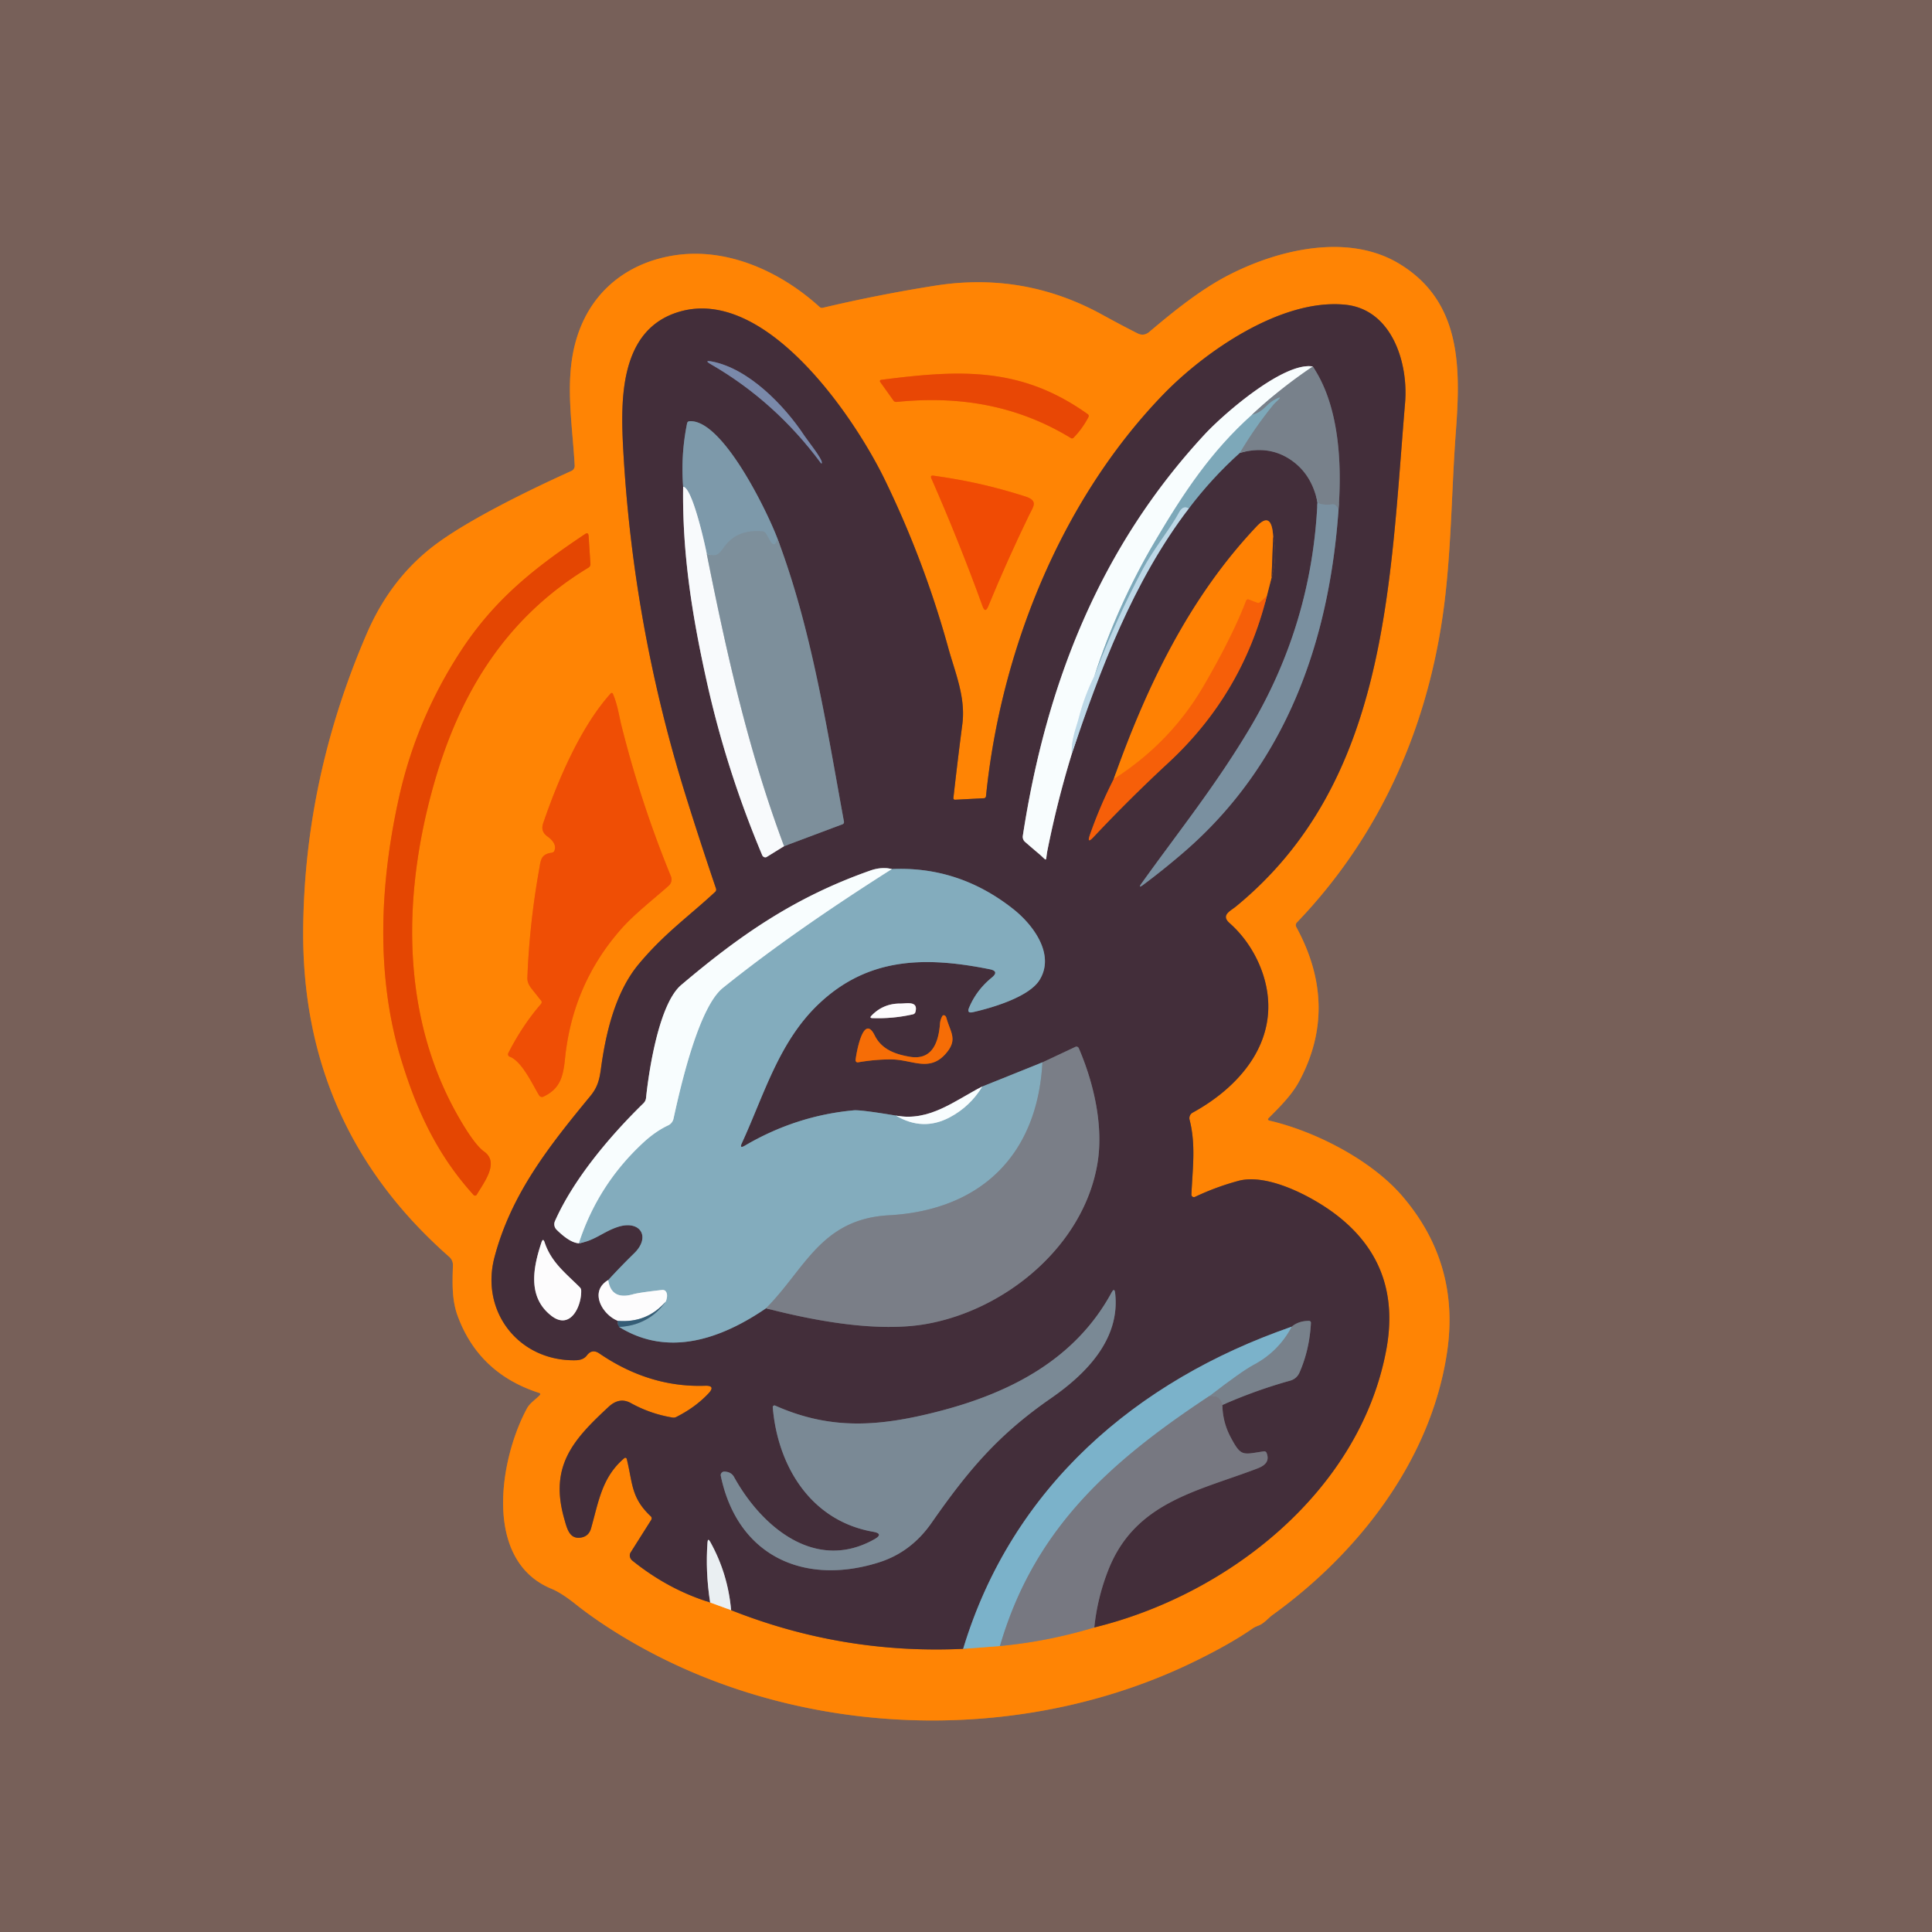 <?xml version="1.0" encoding="UTF-8" standalone="no"?>
<!DOCTYPE svg PUBLIC "-//W3C//DTD SVG 1.1//EN" "http://www.w3.org/Graphics/SVG/1.1/DTD/svg11.dtd">
<svg xmlns="http://www.w3.org/2000/svg" version="1.1" viewBox="0 0 512 512">
<g stroke-width="2.00" fill="none" stroke-linecap="butt">
<path stroke="#bb722f" vector-effect="non-scaling-stroke" d="
  M 317.06 440.06
  Q 326.25 435.54 332.00 431.53
  Q 332.51 431.17 333.64 430.74
  C 334.93 430.24 336.37 428.60 337.08 428.09
  C 360.08 411.55 379.29 386.83 383.50 358.25
  Q 386.94 334.91 371.69 317.06
  C 363.53 307.51 348.75 299.87 336.49 297.00
  Q 335.69 296.81 336.27 296.23
  C 339.23 293.27 342.38 290.14 344.33 286.50
  Q 354.95 266.63 343.52 245.66
  A 1.03 1.02 -37.5 0 1 343.68 244.47
  C 366.71 220.48 379.36 190.38 383.03 157.75
  C 384.66 143.26 384.74 128.84 385.82 114.34
  C 387.08 97.37 387.33 79.80 370.70 69.83
  C 357.14 61.71 338.61 66.12 325.28 73.07
  C 318.08 76.83 311.13 82.41 304.57 87.96
  Q 303.12 89.19 301.42 88.33
  Q 297.13 86.16 292.09 83.39
  Q 271.32 71.97 247.74 75.72
  Q 232.79 78.09 218.05 81.57
  A 0.93 0.92 59.0 0 1 217.20 81.35
  C 206.89 71.97 192.78 65.54 178.82 67.66
  C 167.98 69.31 159.08 75.32 154.50 85.24
  C 148.89 97.38 151.60 110.53 152.30 123.38
  A 1.49 1.49 -13.7 0 1 151.43 124.81
  C 139.54 130.18 124.57 137.61 115.95 143.91
  Q 103.70 152.85 97.19 167.94
  Q 80.76 205.98 80.35 246.00
  C 80.00 280.73 92.60 309.81 119.07 333.09
  A 2.83 2.83 -68.7 0 1 120.03 335.28
  C 119.90 339.98 119.70 344.42 121.29 348.74
  Q 126.92 364.03 142.96 369.16
  A 0.32 0.32 30.6 0 1 143.10 369.68
  C 141.94 370.91 140.43 371.80 139.64 373.27
  C 132.45 386.54 127.86 413.54 146.19 421.06
  Q 148.77 422.12 152.55 425.13
  C 159.45 430.63 168.25 435.90 176.06 439.74
  C 219.36 461.08 273.57 461.50 317.06 440.06"
/>
<path stroke="#f5ba7b" vector-effect="non-scaling-stroke" d="
  M 188.20 424.67
  L 193.75 426.71"
/>
<path stroke="#a1591f" vector-effect="non-scaling-stroke" d="
  M 193.75 426.71
  Q 223.35 438.45 255.25 436.96"
/>
<path stroke="#bd9b67" vector-effect="non-scaling-stroke" d="
  M 255.25 436.96
  L 265.00 436.21"
/>
<path stroke="#bb7e43" vector-effect="non-scaling-stroke" d="
  M 265.00 436.21
  Q 277.75 435.00 290.00 431.29"
/>
<path stroke="#a1591f" vector-effect="non-scaling-stroke" d="
  M 290.00 431.29
  C 325.31 422.69 360.31 395.33 367.36 357.82
  Q 371.64 335.04 353.66 321.59
  C 347.62 317.07 335.90 310.87 328.20 312.94
  Q 322.27 314.54 316.68 317.19
  A 0.66 0.66 78.7 0 1 315.74 316.56
  C 316.03 309.77 316.96 303.40 315.25 296.74
  A 1.67 1.66 68.4 0 1 316.05 294.87
  C 329.34 287.59 339.78 274.82 334.89 258.77
  C 333.28 253.50 330.12 248.40 325.87 244.65
  C 323.45 242.52 326.04 241.45 327.52 240.24
  C 367.65 207.32 368.25 155.81 372.36 106.74
  C 373.25 96.11 368.85 81.99 356.50 80.75
  C 339.52 79.04 319.14 93.26 308.12 104.70
  C 280.91 132.93 265.14 172.92 261.30 211.00
  A 0.60 0.56 -88.2 0 1 260.76 211.54
  L 253.08 211.94
  A 0.41 0.41 -87.6 0 1 252.66 211.48
  Q 253.77 201.58 255.02 192.00
  C 255.97 184.81 253.14 178.34 251.30 171.69
  Q 244.93 148.63 234.47 127.11
  C 226.33 110.37 202.97 75.96 180.11 82.59
  C 164.10 87.23 164.44 106.01 165.17 119.25
  Q 167.75 165.79 181.55 210.28
  Q 185.37 222.56 189.76 235.50
  A 0.83 0.81 -31.0 0 1 189.54 236.35
  C 182.56 242.85 176.10 247.32 169.27 255.50
  C 163.03 262.97 160.50 273.93 159.24 283.34
  C 158.82 286.40 158.25 288.27 156.45 290.46
  C 145.63 303.61 135.48 316.33 131.04 333.20
  C 127.24 347.67 137.58 360.79 152.56 360.48
  Q 154.59 360.44 155.51 359.22
  Q 156.90 357.36 158.82 358.67
  Q 172.10 367.74 186.82 367.24
  Q 189.77 367.14 187.74 369.29
  Q 184.29 372.96 179.19 375.53
  A 1.59 1.51 35.1 0 1 178.25 375.67
  Q 172.39 374.71 167.18 371.83
  Q 164.17 370.16 161.31 372.81
  C 151.93 381.50 145.58 388.48 149.50 402.38
  C 150.24 405.01 150.86 407.79 153.68 407.51
  Q 155.99 407.28 156.63 405.04
  C 158.67 397.88 159.51 391.46 165.46 386.42
  A 0.39 0.39 -27.2 0 1 166.09 386.62
  C 167.70 393.04 167.17 396.89 172.47 401.84
  A 0.80 0.72 -53.2 0 1 172.56 402.82
  L 167.13 411.41
  A 1.73 1.59 36.0 0 0 167.57 413.57
  Q 177.12 421.26 188.20 424.67"
/>
<path stroke="#5d535e" vector-effect="non-scaling-stroke" d="
  M 290.00 431.29
  Q 290.82 423.39 293.74 416.00
  C 300.84 398.06 317.33 395.22 333.24 389.15
  C 335.23 388.39 336.54 387.23 335.65 385.02
  A 0.66 0.65 -14.8 0 0 334.95 384.62
  C 329.28 385.45 328.94 386.14 326.13 380.87
  Q 324.01 376.86 323.94 372.33"
/>
<path stroke="#5e5863" vector-effect="non-scaling-stroke" d="
  M 323.94 372.33
  Q 332.84 368.41 341.86 365.90
  Q 343.66 365.40 344.40 363.69
  Q 347.04 357.66 347.41 350.57
  A 0.49 0.48 -88.3 0 0 346.93 350.05
  Q 344.15 350.03 342.28 351.61"
/>
<path stroke="#5f7082" vector-effect="non-scaling-stroke" d="
  M 342.28 351.61
  C 301.10 365.85 268.16 394.21 255.25 436.96"
/>
<path stroke="#978f96" vector-effect="non-scaling-stroke" d="
  M 193.75 426.71
  Q 192.90 417.01 188.20 408.58
  Q 187.59 407.50 187.50 408.74
  Q 186.92 416.52 188.20 424.67"
/>
<path stroke="#7995a6" vector-effect="non-scaling-stroke" d="
  M 320.50 369.96
  C 294.33 387.28 274.07 405.09 265.00 436.21"
/>
<path stroke="#787d86" vector-effect="non-scaling-stroke" d="
  M 323.94 372.33
  Q 323.31 369.65 320.50 369.96"
/>
<path stroke="#7a9aab" vector-effect="non-scaling-stroke" d="
  M 320.50 369.96
  Q 329.13 363.31 332.19 361.69
  Q 338.83 358.16 342.28 351.61"
/>
<path stroke="#f46605" vector-effect="non-scaling-stroke" d="
  M 237.68 106.51
  C 254.45 104.81 269.74 107.51 283.83 116.11
  A 0.53 0.52 -52.0 0 0 284.47 116.03
  Q 286.80 113.68 288.46 110.52
  A 0.60 0.58 -59.2 0 0 288.28 109.77
  C 270.64 97.18 254.63 97.95 233.52 100.66
  A 0.36 0.33 -19.6 0 0 233.24 101.19
  L 236.83 106.22
  A 1.03 0.72 -16.2 0 0 237.68 106.51"
/>
<path stroke="#f86804" vector-effect="non-scaling-stroke" d="
  M 271.69 131.56
  C 263.00 128.79 255.68 127.22 247.40 126.06
  Q 246.43 125.92 246.83 126.81
  Q 254.18 143.53 260.39 160.66
  Q 261.10 162.61 261.89 160.69
  Q 266.84 148.66 272.73 136.50
  C 273.80 134.28 275.29 132.71 271.69 131.56"
/>
<path stroke="#f26503" vector-effect="non-scaling-stroke" d="
  M 125.50 316.68
  A 0.53 0.53 38.8 0 0 126.35 316.59
  C 128.26 313.34 132.41 308.10 128.31 305.19
  Q 125.73 303.35 121.52 296.01
  C 106.22 269.33 106.61 237.28 115.00 207.75
  C 121.82 183.75 134.02 163.68 155.98 150.41
  A 1.08 1.02 73.4 0 0 156.47 149.44
  L 155.99 142.04
  Q 155.92 140.95 155.02 141.55
  C 141.92 150.31 131.11 158.67 121.99 172.72
  Q 110.37 190.61 105.78 211.15
  C 100.72 233.77 99.44 258.35 106.35 280.90
  C 110.52 294.51 115.93 306.11 125.50 316.68"
/>
<path stroke="#f76905" vector-effect="non-scaling-stroke" d="
  M 143.36 266.07
  Q 138.41 271.79 134.70 279.09
  A 0.68 0.68 23.8 0 0 135.07 280.03
  C 138.30 281.21 141.10 287.37 142.87 290.28
  A 0.89 0.89 -28.5 0 0 144.02 290.62
  C 148.38 288.55 149.24 285.46 149.74 280.51
  Q 151.74 260.79 164.64 246.17
  C 168.06 242.29 172.95 238.51 177.23 234.71
  A 2.21 2.21 -32.1 0 0 177.80 232.23
  Q 169.85 212.86 164.68 192.24
  C 164.07 189.82 163.67 186.73 162.41 183.84
  A 0.33 0.33 54.0 0 0 161.86 183.75
  C 153.81 192.66 147.74 207.05 143.94 218.19
  Q 143.21 220.32 145.04 221.64
  Q 147.70 223.54 146.91 225.49
  A 0.93 0.76 4.4 0 1 146.20 225.98
  C 143.29 226.38 143.31 228.01 142.89 230.37
  Q 140.30 244.82 139.76 259.18
  Q 139.71 260.54 140.88 262.01
  L 143.45 265.25
  A 0.72 0.57 -45.3 0 1 143.36 266.07"
/>
<path stroke="#5f5c72" vector-effect="non-scaling-stroke" d="
  M 188.44 96.56
  C 199.89 103.18 209.57 111.98 217.45 122.60
  Q 217.83 123.10 217.79 122.51
  C 217.70 121.33 213.99 116.71 213.12 115.40
  C 207.88 107.47 198.41 97.67 188.69 95.81
  Q 186.37 95.37 188.44 96.56"
/>
<path stroke="#808391" vector-effect="non-scaling-stroke" d="
  M 284.04 199.75
  C 291.47 177.69 300.26 154.11 315.04 134.75"
/>
<path stroke="#606b7a" vector-effect="non-scaling-stroke" d="
  M 315.04 134.75
  Q 321.13 126.70 328.53 120.05"
/>
<path stroke="#5e5863" vector-effect="non-scaling-stroke" d="
  M 328.53 120.05
  Q 336.56 117.74 342.69 122.31
  Q 347.70 126.05 349.14 133.05"
/>
<path stroke="#5f5f6d" vector-effect="non-scaling-stroke" d="
  M 349.14 133.05
  Q 347.69 165.33 331.21 193.00
  C 322.19 208.15 312.28 220.47 302.55 234.07
  Q 301.47 235.59 302.97 234.48
  Q 308.33 230.49 313.66 225.90
  C 340.68 202.63 352.21 170.26 354.71 135.25"
/>
<path stroke="#5e5863" vector-effect="non-scaling-stroke" d="
  M 354.71 135.25
  C 355.62 123.34 355.05 107.70 347.90 97.13"
/>
<path stroke="#9e969c" vector-effect="non-scaling-stroke" d="
  M 347.90 97.13
  C 340.31 95.82 324.44 109.54 319.31 115.06
  C 291.48 145.06 277.24 181.27 271.06 221.50
  A 1.77 1.76 -65.0 0 0 271.64 223.10
  Q 273.67 224.87 275.22 226.17
  C 277.81 228.34 276.93 228.60 277.63 225.11
  Q 280.20 212.27 284.04 199.75"
/>
<path stroke="#b8bfc5" vector-effect="non-scaling-stroke" d="
  M 347.90 97.13
  Q 339.10 103.05 331.75 109.96"
/>
<path stroke="#bbd3dc" vector-effect="non-scaling-stroke" d="
  M 331.75 109.96
  C 321.05 119.55 313.84 130.32 306.11 143.41
  Q 296.14 160.32 290.05 179.10"
/>
<path stroke="#dbebf3" vector-effect="non-scaling-stroke" d="
  M 290.05 179.10
  Q 287.40 184.43 285.92 190.17
  C 285.21 192.93 283.81 196.12 284.04 199.75"
/>
<path stroke="#9dc0d0" vector-effect="non-scaling-stroke" d="
  M 315.04 134.75
  Q 313.52 133.84 312.50 135.75
  C 310.24 140.00 305.67 145.59 302.93 150.71
  Q 295.58 164.48 290.05 179.10"
/>
<path stroke="#798996" vector-effect="non-scaling-stroke" d="
  M 354.71 135.25
  Q 354.50 134.36 353.85 133.84
  A 1.22 0.84 -23.2 0 0 352.95 133.66
  Q 351.38 133.91 349.84 133.51
  A 0.66 0.58 80.3 0 1 349.43 133.18
  Q 348.78 131.93 349.14 133.05"
/>
<path stroke="#7b95a2" vector-effect="non-scaling-stroke" d="
  M 328.53 120.05
  Q 332.48 113.34 337.47 107.21
  Q 337.68 106.95 337.95 106.71
  Q 340.48 104.49 337.82 105.92
  C 335.33 107.26 335.10 109.05 331.75 109.96"
/>
<path stroke="#9e949b" vector-effect="non-scaling-stroke" d="
  M 181.04 129.00
  C 180.79 146.52 183.38 162.93 187.23 180.30
  Q 192.45 203.94 201.99 226.62
  A 0.90 0.80 63.0 0 0 203.20 227.09
  L 207.79 224.25"
/>
<path stroke="#605f6b" vector-effect="non-scaling-stroke" d="
  M 207.79 224.25
  L 223.29 218.43
  A 0.61 0.59 74.9 0 0 223.66 217.76
  C 219.06 192.72 215.08 166.64 206.04 142.75"
/>
<path stroke="#606472" vector-effect="non-scaling-stroke" d="
  M 206.04 142.75
  C 203.53 136.02 191.52 110.98 182.69 111.63
  A 0.67 0.65 -85.9 0 0 182.09 112.17
  Q 180.39 120.50 181.04 129.00"
/>
<path stroke="#7d94a3" vector-effect="non-scaling-stroke" d="
  M 206.04 142.75
  C 204.98 146.65 203.59 141.85 202.73 141.10
  A 1.08 1.08 -21.8 0 0 202.10 140.83
  Q 195.74 140.24 192.39 144.35
  C 190.81 146.28 190.37 147.96 187.29 146.75"
/>
<path stroke="#bbcad3" vector-effect="non-scaling-stroke" d="
  M 187.29 146.75
  C 186.84 144.37 183.45 129.10 181.04 129.00"
/>
<path stroke="#bbc5cc" vector-effect="non-scaling-stroke" d="
  M 187.29 146.75
  C 192.61 173.35 198.26 198.77 207.79 224.25"
/>
<path stroke="#9d4722" vector-effect="non-scaling-stroke" d="
  M 295.16 206.46
  Q 291.56 213.48 288.84 221.24
  Q 287.94 223.81 289.80 221.82
  Q 299.38 211.63 309.63 202.14
  Q 329.23 183.99 335.71 158.00"
/>
<path stroke="#a1581f" vector-effect="non-scaling-stroke" d="
  M 335.71 158.00
  L 336.98 153.06"
/>
<path stroke="#432e3a" vector-effect="non-scaling-stroke" d="
  M 336.98 153.06
  Q 338.60 147.70 337.40 142.22"
/>
<path stroke="#a1581f" vector-effect="non-scaling-stroke" d="
  M 337.40 142.22
  Q 337.02 135.30 333.07 139.48
  C 315.20 158.36 303.91 181.80 295.16 206.46"
/>
<path stroke="#a1581f" vector-effect="non-scaling-stroke" d="
  M 337.40 142.22
  L 336.98 153.06"
/>
<path stroke="#fb7006" vector-effect="non-scaling-stroke" d="
  M 335.71 158.00
  L 333.99 159.54
  A 0.88 0.60 -50.1 0 1 333.22 159.76
  L 330.91 158.87
  A 0.51 0.50 21.2 0 0 330.26 159.15
  C 327.29 166.90 322.78 175.27 318.99 181.77
  Q 310.19 196.88 295.16 206.46"
/>
<path stroke="#9e969c" vector-effect="non-scaling-stroke" d="
  M 236.34 230.31
  Q 233.62 229.66 230.69 230.69
  C 210.52 237.78 196.07 247.87 180.53 261.03
  C 174.66 266.00 171.97 283.62 171.21 290.95
  A 2.32 2.29 -19.8 0 1 170.53 292.37
  C 161.36 301.32 151.89 312.72 147.07 323.61
  A 2.04 2.03 34.4 0 0 147.50 325.88
  Q 151.00 329.34 153.39 329.48"
/>
<path stroke="#636d7c" vector-effect="non-scaling-stroke" d="
  M 153.39 329.48
  C 157.56 328.82 159.83 326.45 163.61 325.19
  C 169.61 323.18 172.58 327.73 168.06 332.14
  Q 164.56 335.55 161.18 339.24"
/>
<path stroke="#a0959c" vector-effect="non-scaling-stroke" d="
  M 161.18 339.24
  C 156.01 342.27 159.67 348.45 163.75 350.04"
/>
<path stroke="#3c4658" vector-effect="non-scaling-stroke" d="
  M 163.75 350.04
  Q 163.60 350.90 164.09 351.65"
/>
<path stroke="#636d7c" vector-effect="non-scaling-stroke" d="
  M 164.09 351.65
  C 177.21 359.81 191.29 354.71 203.00 346.71"
/>
<path stroke="#5f5661" vector-effect="non-scaling-stroke" d="
  M 203.00 346.71
  C 216.06 350.10 232.66 353.14 245.52 350.86
  C 266.71 347.09 287.34 329.98 290.87 308.11
  C 292.46 298.32 289.85 286.97 285.90 277.81
  A 0.70 0.65 65.7 0 0 285.00 277.43
  L 276.25 281.54"
/>
<path stroke="#636d7c" vector-effect="non-scaling-stroke" d="
  M 276.25 281.54
  L 260.32 287.94"
/>
<path stroke="#9e969c" vector-effect="non-scaling-stroke" d="
  M 260.32 287.94
  C 253.02 291.64 246.37 297.30 237.45 295.65"
/>
<path stroke="#636d7c" vector-effect="non-scaling-stroke" d="
  M 237.45 295.65
  Q 228.05 294.08 226.25 294.25
  Q 210.92 295.66 197.38 303.62
  Q 195.88 304.50 196.61 302.92
  C 202.54 290.02 206.40 276.10 216.96 266.07
  C 229.97 253.72 245.02 253.39 262.28 256.86
  Q 264.90 257.38 262.83 259.07
  Q 258.75 262.40 256.81 267.07
  Q 256.17 268.60 257.79 268.24
  C 262.74 267.14 272.63 264.27 275.47 259.74
  C 279.71 252.96 273.80 245.09 268.56 240.94
  Q 254.14 229.51 236.34 230.31"
/>
<path stroke="#bed5de" vector-effect="non-scaling-stroke" d="
  M 237.45 295.65
  Q 244.56 299.87 251.65 296.12
  Q 257.08 293.26 260.32 287.94"
/>
<path stroke="#7f95a2" vector-effect="non-scaling-stroke" d="
  M 276.25 281.54
  C 274.94 306.16 259.82 320.72 235.58 322.06
  C 217.54 323.05 213.35 336.32 203.00 346.71"
/>
<path stroke="#5c859a" vector-effect="non-scaling-stroke" d="
  M 164.09 351.65
  Q 172.08 351.18 176.45 344.92"
/>
<path stroke="#c0d4dd" vector-effect="non-scaling-stroke" d="
  M 176.45 344.92
  Q 177.15 342.98 176.34 342.12
  A 1.21 0.84 -18.8 0 0 175.44 341.86
  Q 169.46 342.52 167.75 343.00
  Q 162.00 344.62 161.18 339.24"
/>
<path stroke="#bed5de" vector-effect="non-scaling-stroke" d="
  M 153.39 329.48
  Q 158.46 313.89 170.52 302.76
  Q 173.73 299.80 177.07 298.23
  A 2.59 2.57 83.7 0 0 178.49 296.44
  C 180.34 287.96 185.11 267.01 191.56 261.81
  Q 209.81 247.12 236.34 230.31"
/>
<path stroke="#99adba" vector-effect="non-scaling-stroke" d="
  M 176.45 344.92
  Q 171.46 350.65 163.75 350.04"
/>
<path stroke="#a0959c" vector-effect="non-scaling-stroke" d="
  M 231.17 269.81
  Q 236.64 270.01 241.96 268.80
  A 0.87 0.84 0.3 0 0 242.59 268.20
  C 243.43 265.16 240.27 265.96 238.66 265.95
  Q 234.04 265.91 230.92 269.20
  Q 230.37 269.78 231.17 269.81"
/>
<path stroke="#9d4e20" vector-effect="non-scaling-stroke" d="
  M 236.26 280.76
  C 241.69 280.79 246.25 284.16 250.56 279.31
  C 253.94 275.52 251.88 273.65 250.81 269.78
  A 1.04 0.65 83.7 0 0 250.26 269.08
  Q 249.90 268.97 249.71 269.30
  Q 249.19 270.22 249.11 271.28
  Q 248.36 281.30 241.08 280.05
  C 237.19 279.39 233.62 278.07 231.81 274.41
  C 228.73 268.18 226.83 279.70 226.74 280.94
  A 0.55 0.55 87.2 0 0 227.39 281.53
  Q 231.98 280.73 236.26 280.76"
/>
<path stroke="#a0959c" vector-effect="non-scaling-stroke" d="
  M 146.10 348.68
  C 151.19 352.65 154.15 346.07 154.02 341.99
  A 1.32 1.19 24.5 0 0 153.65 341.14
  C 149.86 337.36 146.09 334.52 144.33 329.24
  Q 143.92 328.00 143.50 329.24
  C 141.35 335.72 139.65 343.66 146.10 348.68"
/>
<path stroke="#5f5c68" vector-effect="non-scaling-stroke" d="
  M 231.70 407.93
  C 215.98 416.77 201.71 404.46 194.52 391.40
  Q 193.78 390.06 191.98 389.99
  A 0.94 0.94 85.4 0 0 191.02 391.12
  C 195.43 412.29 212.99 420.31 232.86 414.07
  Q 241.41 411.39 246.84 403.62
  C 256.81 389.33 264.64 380.17 278.53 370.54
  C 287.82 364.10 296.89 354.94 295.53 342.73
  Q 295.35 341.12 294.57 342.55
  C 284.94 360.30 267.65 369.14 248.84 374.00
  C 233.00 378.10 220.15 379.04 205.43 372.50
  A 0.46 0.45 -80.5 0 0 204.79 372.96
  C 206.10 388.56 214.87 403.03 231.36 405.93
  Q 234.33 406.45 231.70 407.93"
/>
</g>
<path fill="#776059" d="
  M 0.00 0.00
  L 512.00 0.00
  L 512.00 512.00
  L 0.00 512.00
  L 0.00 0.00
  Z
  M 317.06 440.06
  Q 326.25 435.54 332.00 431.53
  Q 332.51 431.17 333.64 430.74
  C 334.93 430.24 336.37 428.60 337.08 428.09
  C 360.08 411.55 379.29 386.83 383.50 358.25
  Q 386.94 334.91 371.69 317.06
  C 363.53 307.51 348.75 299.87 336.49 297.00
  Q 335.69 296.81 336.27 296.23
  C 339.23 293.27 342.38 290.14 344.33 286.50
  Q 354.95 266.63 343.52 245.66
  A 1.03 1.02 -37.5 0 1 343.68 244.47
  C 366.71 220.48 379.36 190.38 383.03 157.75
  C 384.66 143.26 384.74 128.84 385.82 114.34
  C 387.08 97.37 387.33 79.80 370.70 69.83
  C 357.14 61.71 338.61 66.12 325.28 73.07
  C 318.08 76.83 311.13 82.41 304.57 87.96
  Q 303.12 89.19 301.42 88.33
  Q 297.13 86.16 292.09 83.39
  Q 271.32 71.97 247.74 75.72
  Q 232.79 78.09 218.05 81.57
  A 0.93 0.92 59.0 0 1 217.20 81.35
  C 206.89 71.97 192.78 65.54 178.82 67.66
  C 167.98 69.31 159.08 75.32 154.50 85.24
  C 148.89 97.38 151.60 110.53 152.30 123.38
  A 1.49 1.49 -13.7 0 1 151.43 124.81
  C 139.54 130.18 124.57 137.61 115.95 143.91
  Q 103.70 152.85 97.19 167.94
  Q 80.76 205.98 80.35 246.00
  C 80.00 280.73 92.60 309.81 119.07 333.09
  A 2.83 2.83 -68.7 0 1 120.03 335.28
  C 119.90 339.98 119.70 344.42 121.29 348.74
  Q 126.92 364.03 142.96 369.16
  A 0.32 0.32 30.6 0 1 143.10 369.68
  C 141.94 370.91 140.43 371.80 139.64 373.27
  C 132.45 386.54 127.86 413.54 146.19 421.06
  Q 148.77 422.12 152.55 425.13
  C 159.45 430.63 168.25 435.90 176.06 439.74
  C 219.36 461.08 273.57 461.50 317.06 440.06
  Z"
/>
<path fill="#ff8404" d="
  M 317.06 440.06
  C 273.57 461.50 219.36 461.08 176.06 439.74
  C 168.25 435.90 159.45 430.63 152.55 425.13
  Q 148.77 422.12 146.19 421.06
  C 127.86 413.54 132.45 386.54 139.64 373.27
  C 140.43 371.80 141.94 370.91 143.10 369.68
  A 0.32 0.32 30.6 0 0 142.96 369.16
  Q 126.92 364.03 121.29 348.74
  C 119.70 344.42 119.90 339.98 120.03 335.28
  A 2.83 2.83 -68.7 0 0 119.07 333.09
  C 92.60 309.81 80.00 280.73 80.35 246.00
  Q 80.76 205.98 97.19 167.94
  Q 103.70 152.85 115.95 143.91
  C 124.57 137.61 139.54 130.18 151.43 124.81
  A 1.49 1.49 -13.7 0 0 152.30 123.38
  C 151.60 110.53 148.89 97.38 154.50 85.24
  C 159.08 75.32 167.98 69.31 178.82 67.66
  C 192.78 65.54 206.89 71.97 217.20 81.35
  A 0.93 0.92 59.0 0 0 218.05 81.57
  Q 232.79 78.09 247.74 75.72
  Q 271.32 71.97 292.09 83.39
  Q 297.13 86.16 301.42 88.33
  Q 303.12 89.19 304.57 87.96
  C 311.13 82.41 318.08 76.83 325.28 73.07
  C 338.61 66.12 357.14 61.71 370.70 69.83
  C 387.33 79.80 387.08 97.37 385.82 114.34
  C 384.74 128.84 384.66 143.26 383.03 157.75
  C 379.36 190.38 366.71 220.48 343.68 244.47
  A 1.03 1.02 -37.5 0 0 343.52 245.66
  Q 354.95 266.63 344.33 286.50
  C 342.38 290.14 339.23 293.27 336.27 296.23
  Q 335.69 296.81 336.49 297.00
  C 348.75 299.87 363.53 307.51 371.69 317.06
  Q 386.94 334.91 383.50 358.25
  C 379.29 386.83 360.08 411.55 337.08 428.09
  C 336.37 428.60 334.93 430.24 333.64 430.74
  Q 332.51 431.17 332.00 431.53
  Q 326.25 435.54 317.06 440.06
  Z
  M 188.20 424.67
  L 193.75 426.71
  Q 223.35 438.45 255.25 436.96
  L 265.00 436.21
  Q 277.75 435.00 290.00 431.29
  C 325.31 422.69 360.31 395.33 367.36 357.82
  Q 371.64 335.04 353.66 321.59
  C 347.62 317.07 335.90 310.87 328.20 312.94
  Q 322.27 314.54 316.68 317.19
  A 0.66 0.66 78.7 0 1 315.74 316.56
  C 316.03 309.77 316.96 303.40 315.25 296.74
  A 1.67 1.66 68.4 0 1 316.05 294.87
  C 329.34 287.59 339.78 274.82 334.89 258.77
  C 333.28 253.50 330.12 248.40 325.87 244.65
  C 323.45 242.52 326.04 241.45 327.52 240.24
  C 367.65 207.32 368.25 155.81 372.36 106.74
  C 373.25 96.11 368.85 81.99 356.50 80.75
  C 339.52 79.04 319.14 93.26 308.12 104.70
  C 280.91 132.93 265.14 172.92 261.30 211.00
  A 0.60 0.56 -88.2 0 1 260.76 211.54
  L 253.08 211.94
  A 0.41 0.41 -87.6 0 1 252.66 211.48
  Q 253.77 201.58 255.02 192.00
  C 255.97 184.81 253.14 178.34 251.30 171.69
  Q 244.93 148.63 234.47 127.11
  C 226.33 110.37 202.97 75.96 180.11 82.59
  C 164.10 87.23 164.44 106.01 165.17 119.25
  Q 167.75 165.79 181.55 210.28
  Q 185.37 222.56 189.76 235.50
  A 0.83 0.81 -31.0 0 1 189.54 236.35
  C 182.56 242.85 176.10 247.32 169.27 255.50
  C 163.03 262.97 160.50 273.93 159.24 283.34
  C 158.82 286.40 158.25 288.27 156.45 290.46
  C 145.63 303.61 135.48 316.33 131.04 333.20
  C 127.24 347.67 137.58 360.79 152.56 360.48
  Q 154.59 360.44 155.51 359.22
  Q 156.90 357.36 158.82 358.67
  Q 172.10 367.74 186.82 367.24
  Q 189.77 367.14 187.74 369.29
  Q 184.29 372.96 179.19 375.53
  A 1.59 1.51 35.1 0 1 178.25 375.67
  Q 172.39 374.71 167.18 371.83
  Q 164.17 370.16 161.31 372.81
  C 151.93 381.50 145.58 388.48 149.50 402.38
  C 150.24 405.01 150.86 407.79 153.68 407.51
  Q 155.99 407.28 156.63 405.04
  C 158.67 397.88 159.51 391.46 165.46 386.42
  A 0.39 0.39 -27.2 0 1 166.09 386.62
  C 167.70 393.04 167.17 396.89 172.47 401.84
  A 0.80 0.72 -53.2 0 1 172.56 402.82
  L 167.13 411.41
  A 1.73 1.59 36.0 0 0 167.57 413.57
  Q 177.12 421.26 188.20 424.67
  Z
  M 237.68 106.51
  C 254.45 104.81 269.74 107.51 283.83 116.11
  A 0.53 0.52 -52.0 0 0 284.47 116.03
  Q 286.80 113.68 288.46 110.52
  A 0.60 0.58 -59.2 0 0 288.28 109.77
  C 270.64 97.18 254.63 97.95 233.52 100.66
  A 0.36 0.33 -19.6 0 0 233.24 101.19
  L 236.83 106.22
  A 1.03 0.72 -16.2 0 0 237.68 106.51
  Z
  M 271.69 131.56
  C 263.00 128.79 255.68 127.22 247.40 126.06
  Q 246.43 125.92 246.83 126.81
  Q 254.18 143.53 260.39 160.66
  Q 261.10 162.61 261.89 160.69
  Q 266.84 148.66 272.73 136.50
  C 273.80 134.28 275.29 132.71 271.69 131.56
  Z
  M 125.50 316.68
  A 0.53 0.53 38.8 0 0 126.35 316.59
  C 128.26 313.34 132.41 308.10 128.31 305.19
  Q 125.73 303.35 121.52 296.01
  C 106.22 269.33 106.61 237.28 115.00 207.75
  C 121.82 183.75 134.02 163.68 155.98 150.41
  A 1.08 1.02 73.4 0 0 156.47 149.44
  L 155.99 142.04
  Q 155.92 140.95 155.02 141.55
  C 141.92 150.31 131.11 158.67 121.99 172.72
  Q 110.37 190.61 105.78 211.15
  C 100.72 233.77 99.44 258.35 106.35 280.90
  C 110.52 294.51 115.93 306.11 125.50 316.68
  Z
  M 143.36 266.07
  Q 138.41 271.79 134.70 279.09
  A 0.68 0.68 23.8 0 0 135.07 280.03
  C 138.30 281.21 141.10 287.37 142.87 290.28
  A 0.89 0.89 -28.5 0 0 144.02 290.62
  C 148.38 288.55 149.24 285.46 149.74 280.51
  Q 151.74 260.79 164.64 246.17
  C 168.06 242.29 172.95 238.51 177.23 234.71
  A 2.21 2.21 -32.1 0 0 177.80 232.23
  Q 169.85 212.86 164.68 192.24
  C 164.07 189.82 163.67 186.73 162.41 183.84
  A 0.33 0.33 54.0 0 0 161.86 183.75
  C 153.81 192.66 147.74 207.05 143.94 218.19
  Q 143.21 220.32 145.04 221.64
  Q 147.70 223.54 146.91 225.49
  A 0.93 0.76 4.4 0 1 146.20 225.98
  C 143.29 226.38 143.31 228.01 142.89 230.37
  Q 140.30 244.82 139.76 259.18
  Q 139.71 260.54 140.88 262.01
  L 143.45 265.25
  A 0.72 0.57 -45.3 0 1 143.36 266.07
  Z"
/>
<path fill="#432e3a" d="
  M 290.00 431.29
  Q 290.82 423.39 293.74 416.00
  C 300.84 398.06 317.33 395.22 333.24 389.15
  C 335.23 388.39 336.54 387.23 335.65 385.02
  A 0.66 0.65 -14.8 0 0 334.95 384.62
  C 329.28 385.45 328.94 386.14 326.13 380.87
  Q 324.01 376.86 323.94 372.33
  Q 332.84 368.41 341.86 365.90
  Q 343.66 365.40 344.40 363.69
  Q 347.04 357.66 347.41 350.57
  A 0.49 0.48 -88.3 0 0 346.93 350.05
  Q 344.15 350.03 342.28 351.61
  C 301.10 365.85 268.16 394.21 255.25 436.96
  Q 223.35 438.45 193.75 426.71
  Q 192.90 417.01 188.20 408.58
  Q 187.59 407.50 187.50 408.74
  Q 186.92 416.52 188.20 424.67
  Q 177.12 421.26 167.57 413.57
  A 1.73 1.59 36.0 0 1 167.13 411.41
  L 172.56 402.82
  A 0.80 0.72 -53.2 0 0 172.47 401.84
  C 167.17 396.89 167.70 393.04 166.09 386.62
  A 0.39 0.39 -27.2 0 0 165.46 386.42
  C 159.51 391.46 158.67 397.88 156.63 405.04
  Q 155.99 407.28 153.68 407.51
  C 150.86 407.79 150.24 405.01 149.50 402.38
  C 145.58 388.48 151.93 381.50 161.31 372.81
  Q 164.17 370.16 167.18 371.83
  Q 172.39 374.71 178.25 375.67
  A 1.59 1.51 35.1 0 0 179.19 375.53
  Q 184.29 372.96 187.74 369.29
  Q 189.77 367.14 186.82 367.24
  Q 172.10 367.74 158.82 358.67
  Q 156.90 357.36 155.51 359.22
  Q 154.59 360.44 152.56 360.48
  C 137.58 360.79 127.24 347.67 131.04 333.20
  C 135.48 316.33 145.63 303.61 156.45 290.46
  C 158.25 288.27 158.82 286.40 159.24 283.34
  C 160.50 273.93 163.03 262.97 169.27 255.50
  C 176.10 247.32 182.56 242.85 189.54 236.35
  A 0.83 0.81 -31.0 0 0 189.76 235.50
  Q 185.37 222.56 181.55 210.28
  Q 167.75 165.79 165.17 119.25
  C 164.44 106.01 164.10 87.23 180.11 82.59
  C 202.97 75.96 226.33 110.37 234.47 127.11
  Q 244.93 148.63 251.30 171.69
  C 253.14 178.34 255.97 184.81 255.02 192.00
  Q 253.77 201.58 252.66 211.48
  A 0.41 0.41 -87.6 0 0 253.08 211.94
  L 260.76 211.54
  A 0.60 0.56 -88.2 0 0 261.30 211.00
  C 265.14 172.92 280.91 132.93 308.12 104.70
  C 319.14 93.26 339.52 79.04 356.50 80.75
  C 368.85 81.99 373.25 96.11 372.36 106.74
  C 368.25 155.81 367.65 207.32 327.52 240.24
  C 326.04 241.45 323.45 242.52 325.87 244.65
  C 330.12 248.40 333.28 253.50 334.89 258.77
  C 339.78 274.82 329.34 287.59 316.05 294.87
  A 1.67 1.66 68.4 0 0 315.25 296.74
  C 316.96 303.40 316.03 309.77 315.74 316.56
  A 0.66 0.66 78.7 0 0 316.68 317.19
  Q 322.27 314.54 328.20 312.94
  C 335.90 310.87 347.62 317.07 353.66 321.59
  Q 371.64 335.04 367.36 357.82
  C 360.31 395.33 325.31 422.69 290.00 431.29
  Z
  M 188.44 96.56
  C 199.89 103.18 209.57 111.98 217.45 122.60
  Q 217.83 123.10 217.79 122.51
  C 217.70 121.33 213.99 116.71 213.12 115.40
  C 207.88 107.47 198.41 97.67 188.69 95.81
  Q 186.37 95.37 188.44 96.56
  Z
  M 284.04 199.75
  C 291.47 177.69 300.26 154.11 315.04 134.75
  Q 321.13 126.70 328.53 120.05
  Q 336.56 117.74 342.69 122.31
  Q 347.70 126.05 349.14 133.05
  Q 347.69 165.33 331.21 193.00
  C 322.19 208.15 312.28 220.47 302.55 234.07
  Q 301.47 235.59 302.97 234.48
  Q 308.33 230.49 313.66 225.90
  C 340.68 202.63 352.21 170.26 354.71 135.25
  C 355.62 123.34 355.05 107.70 347.90 97.13
  C 340.31 95.82 324.44 109.54 319.31 115.06
  C 291.48 145.06 277.24 181.27 271.06 221.50
  A 1.77 1.76 -65.0 0 0 271.64 223.10
  Q 273.67 224.87 275.22 226.17
  C 277.81 228.34 276.93 228.60 277.63 225.11
  Q 280.20 212.27 284.04 199.75
  Z
  M 181.04 129.00
  C 180.79 146.52 183.38 162.93 187.23 180.30
  Q 192.45 203.94 201.99 226.62
  A 0.90 0.80 63.0 0 0 203.20 227.09
  L 207.79 224.25
  L 223.29 218.43
  A 0.61 0.59 74.9 0 0 223.66 217.76
  C 219.06 192.72 215.08 166.64 206.04 142.75
  C 203.53 136.02 191.52 110.98 182.69 111.63
  A 0.67 0.65 -85.9 0 0 182.09 112.17
  Q 180.39 120.50 181.04 129.00
  Z
  M 295.16 206.46
  Q 291.56 213.48 288.84 221.24
  Q 287.94 223.81 289.80 221.82
  Q 299.38 211.63 309.63 202.14
  Q 329.23 183.99 335.71 158.00
  L 336.98 153.06
  Q 338.60 147.70 337.40 142.22
  Q 337.02 135.30 333.07 139.48
  C 315.20 158.36 303.91 181.80 295.16 206.46
  Z
  M 236.34 230.31
  Q 233.62 229.66 230.69 230.69
  C 210.52 237.78 196.07 247.87 180.53 261.03
  C 174.66 266.00 171.97 283.62 171.21 290.95
  A 2.32 2.29 -19.8 0 1 170.53 292.37
  C 161.36 301.32 151.89 312.72 147.07 323.61
  A 2.04 2.03 34.4 0 0 147.50 325.88
  Q 151.00 329.34 153.39 329.48
  C 157.56 328.82 159.83 326.45 163.61 325.19
  C 169.61 323.18 172.58 327.73 168.06 332.14
  Q 164.56 335.55 161.18 339.24
  C 156.01 342.27 159.67 348.45 163.75 350.04
  Q 163.60 350.90 164.09 351.65
  C 177.21 359.81 191.29 354.71 203.00 346.71
  C 216.06 350.10 232.66 353.14 245.52 350.86
  C 266.71 347.09 287.34 329.98 290.87 308.11
  C 292.46 298.32 289.85 286.97 285.90 277.81
  A 0.70 0.65 65.7 0 0 285.00 277.43
  L 276.25 281.54
  L 260.32 287.94
  C 253.02 291.64 246.37 297.30 237.45 295.65
  Q 228.05 294.08 226.25 294.25
  Q 210.92 295.66 197.38 303.62
  Q 195.88 304.50 196.61 302.92
  C 202.54 290.02 206.40 276.10 216.96 266.07
  C 229.97 253.72 245.02 253.39 262.28 256.86
  Q 264.90 257.38 262.83 259.07
  Q 258.75 262.40 256.81 267.07
  Q 256.17 268.60 257.79 268.24
  C 262.74 267.14 272.63 264.27 275.47 259.74
  C 279.71 252.96 273.80 245.09 268.56 240.94
  Q 254.14 229.51 236.34 230.31
  Z
  M 231.17 269.81
  Q 236.64 270.01 241.96 268.80
  A 0.87 0.84 0.3 0 0 242.59 268.20
  C 243.43 265.16 240.27 265.96 238.66 265.95
  Q 234.04 265.91 230.92 269.20
  Q 230.37 269.78 231.17 269.81
  Z
  M 236.26 280.76
  C 241.69 280.79 246.25 284.16 250.56 279.31
  C 253.94 275.52 251.88 273.65 250.81 269.78
  A 1.04 0.65 83.7 0 0 250.26 269.08
  Q 249.90 268.97 249.71 269.30
  Q 249.19 270.22 249.11 271.28
  Q 248.36 281.30 241.08 280.05
  C 237.19 279.39 233.62 278.07 231.81 274.41
  C 228.73 268.18 226.83 279.70 226.74 280.94
  A 0.55 0.55 87.2 0 0 227.39 281.53
  Q 231.98 280.73 236.26 280.76
  Z
  M 146.10 348.68
  C 151.19 352.65 154.15 346.07 154.02 341.99
  A 1.32 1.19 24.5 0 0 153.65 341.14
  C 149.86 337.36 146.09 334.52 144.33 329.24
  Q 143.92 328.00 143.50 329.24
  C 141.35 335.72 139.65 343.66 146.10 348.68
  Z
  M 231.70 407.93
  C 215.98 416.77 201.71 404.46 194.52 391.40
  Q 193.78 390.06 191.98 389.99
  A 0.94 0.94 85.4 0 0 191.02 391.12
  C 195.43 412.29 212.99 420.31 232.86 414.07
  Q 241.41 411.39 246.84 403.62
  C 256.81 389.33 264.64 380.17 278.53 370.54
  C 287.82 364.10 296.89 354.94 295.53 342.73
  Q 295.35 341.12 294.57 342.55
  C 284.94 360.30 267.65 369.14 248.84 374.00
  C 233.00 378.10 220.15 379.04 205.43 372.50
  A 0.46 0.45 -80.5 0 0 204.79 372.96
  C 206.10 388.56 214.87 403.03 231.36 405.93
  Q 234.33 406.45 231.70 407.93
  Z"
/>
<path fill="#7a89aa" d="
  M 217.45 122.60
  C 209.57 111.98 199.89 103.18 188.44 96.56
  Q 186.37 95.37 188.69 95.81
  C 198.41 97.67 207.88 107.47 213.12 115.40
  C 213.99 116.71 217.70 121.33 217.79 122.51
  Q 217.83 123.10 217.45 122.60
  Z"
/>
<path fill="#f8fdfe" d="
  M 347.90 97.13
  Q 339.10 103.05 331.75 109.96
  C 321.05 119.55 313.84 130.32 306.11 143.41
  Q 296.14 160.32 290.05 179.10
  Q 287.40 184.43 285.92 190.17
  C 285.21 192.93 283.81 196.12 284.04 199.75
  Q 280.20 212.27 277.63 225.11
  C 276.93 228.60 277.81 228.34 275.22 226.17
  Q 273.67 224.87 271.64 223.10
  A 1.77 1.76 -65.0 0 1 271.06 221.50
  C 277.24 181.27 291.48 145.06 319.31 115.06
  C 324.44 109.54 340.31 95.82 347.90 97.13
  Z"
/>
<path fill="#78818b" d="
  M 347.90 97.13
  C 355.05 107.70 355.62 123.34 354.71 135.25
  Q 354.50 134.36 353.85 133.84
  A 1.22 0.84 -23.2 0 0 352.95 133.66
  Q 351.38 133.91 349.84 133.51
  A 0.66 0.58 80.3 0 1 349.43 133.18
  Q 348.78 131.93 349.14 133.05
  Q 347.70 126.05 342.69 122.31
  Q 336.56 117.74 328.53 120.05
  Q 332.48 113.34 337.47 107.21
  Q 337.68 106.95 337.95 106.71
  Q 340.48 104.49 337.82 105.92
  C 335.33 107.26 335.10 109.05 331.75 109.96
  Q 339.10 103.05 347.90 97.13
  Z"
/>
<path fill="#e84705" d="
  M 236.83 106.22
  L 233.24 101.19
  A 0.36 0.33 -19.6 0 1 233.52 100.66
  C 254.63 97.95 270.64 97.18 288.28 109.77
  A 0.60 0.58 -59.2 0 1 288.46 110.52
  Q 286.80 113.68 284.47 116.03
  A 0.53 0.52 -52.0 0 1 283.83 116.11
  C 269.74 107.51 254.45 104.81 237.68 106.51
  A 1.03 0.72 -16.2 0 1 236.83 106.22
  Z"
/>
<path fill="#7da8b9" d="
  M 328.53 120.05
  Q 321.13 126.70 315.04 134.75
  Q 313.52 133.84 312.50 135.75
  C 310.24 140.00 305.67 145.59 302.93 150.71
  Q 295.58 164.48 290.05 179.10
  Q 296.14 160.32 306.11 143.41
  C 313.84 130.32 321.05 119.55 331.75 109.96
  C 335.10 109.05 335.33 107.26 337.82 105.92
  Q 340.48 104.49 337.95 106.71
  Q 337.68 106.95 337.47 107.21
  Q 332.48 113.34 328.53 120.05
  Z"
/>
<path fill="#7d99aa" d="
  M 206.04 142.75
  C 204.98 146.65 203.59 141.85 202.73 141.10
  A 1.08 1.08 -21.8 0 0 202.10 140.83
  Q 195.74 140.24 192.39 144.35
  C 190.81 146.28 190.37 147.96 187.29 146.75
  C 186.84 144.37 183.45 129.10 181.04 129.00
  Q 180.39 120.50 182.09 112.17
  A 0.67 0.65 -85.9 0 1 182.69 111.63
  C 191.52 110.98 203.53 136.02 206.04 142.75
  Z"
/>
<path fill="#f04b04" d="
  M 247.40 126.06
  C 255.68 127.22 263.00 128.79 271.69 131.56
  C 275.29 132.71 273.80 134.28 272.73 136.50
  Q 266.84 148.66 261.89 160.69
  Q 261.10 162.61 260.39 160.66
  Q 254.18 143.53 246.83 126.81
  Q 246.43 125.92 247.40 126.06
  Z"
/>
<path fill="#f8fafc" d="
  M 181.04 129.00
  C 183.45 129.10 186.84 144.37 187.29 146.75
  C 192.61 173.35 198.26 198.77 207.79 224.25
  L 203.20 227.09
  A 0.90 0.80 63.0 0 1 201.99 226.62
  Q 192.45 203.94 187.23 180.30
  C 183.38 162.93 180.79 146.52 181.04 129.00
  Z"
/>
<path fill="#7a90a0" d="
  M 354.71 135.25
  C 352.21 170.26 340.68 202.63 313.66 225.90
  Q 308.33 230.49 302.97 234.48
  Q 301.47 235.59 302.55 234.07
  C 312.28 220.47 322.19 208.15 331.21 193.00
  Q 347.69 165.33 349.14 133.05
  Q 348.78 131.93 349.43 133.18
  A 0.66 0.58 80.3 0 0 349.84 133.51
  Q 351.38 133.91 352.95 133.66
  A 1.22 0.84 -23.2 0 1 353.85 133.84
  Q 354.50 134.36 354.71 135.25
  Z"
/>
<path fill="#bdd8e7" d="
  M 315.04 134.75
  C 300.26 154.11 291.47 177.69 284.04 199.75
  C 283.81 196.12 285.21 192.93 285.92 190.17
  Q 287.40 184.43 290.05 179.10
  Q 295.58 164.48 302.93 150.71
  C 305.67 145.59 310.24 140.00 312.50 135.75
  Q 313.52 133.84 315.04 134.75
  Z"
/>
<path fill="#ff8103" d="
  M 337.40 142.22
  L 336.98 153.06
  L 335.71 158.00
  L 333.99 159.54
  A 0.88 0.60 -50.1 0 1 333.22 159.76
  L 330.91 158.87
  A 0.51 0.50 21.2 0 0 330.26 159.15
  C 327.29 166.90 322.78 175.27 318.99 181.77
  Q 310.19 196.88 295.16 206.46
  C 303.91 181.80 315.20 158.36 333.07 139.48
  Q 337.02 135.30 337.40 142.22
  Z"
/>
<path fill="#7d8f9b" d="
  M 206.04 142.75
  C 215.08 166.64 219.06 192.72 223.66 217.76
  A 0.61 0.59 74.9 0 1 223.29 218.43
  L 207.79 224.25
  C 198.26 198.77 192.61 173.35 187.29 146.75
  C 190.37 147.96 190.81 146.28 192.39 144.35
  Q 195.74 140.24 202.10 140.83
  A 1.08 1.08 -21.3 0 1 202.73 141.10
  C 203.59 141.85 204.98 146.65 206.04 142.75
  Z"
/>
<path fill="#e44602" d="
  M 125.50 316.68
  C 115.93 306.11 110.52 294.51 106.35 280.90
  C 99.44 258.35 100.72 233.77 105.78 211.15
  Q 110.37 190.61 121.99 172.72
  C 131.11 158.67 141.92 150.31 155.02 141.55
  Q 155.92 140.95 155.99 142.04
  L 156.47 149.44
  A 1.08 1.02 73.4 0 1 155.98 150.41
  C 134.02 163.68 121.82 183.75 115.00 207.75
  C 106.61 237.28 106.22 269.33 121.52 296.01
  Q 125.73 303.35 128.31 305.19
  C 132.41 308.10 128.26 313.34 126.35 316.59
  A 0.53 0.53 38.8 0 1 125.50 316.68
  Z"
/>
<path fill="#432e3a" d="
  M 337.40 142.22
  Q 338.60 147.70 336.98 153.06
  L 337.40 142.22
  Z"
/>
<path fill="#f65f09" d="
  M 335.71 158.00
  Q 329.23 183.99 309.63 202.14
  Q 299.38 211.63 289.80 221.82
  Q 287.94 223.81 288.84 221.24
  Q 291.56 213.48 295.16 206.46
  Q 310.19 196.88 318.99 181.77
  C 322.78 175.27 327.29 166.90 330.26 159.15
  A 0.51 0.50 21.2 0 1 330.91 158.87
  L 333.22 159.76
  A 0.88 0.60 -50.1 0 0 333.99 159.54
  L 335.71 158.00
  Z"
/>
<path fill="#ef4e05" d="
  M 143.45 265.25
  L 140.88 262.01
  Q 139.71 260.54 139.76 259.18
  Q 140.30 244.82 142.89 230.37
  C 143.31 228.01 143.29 226.38 146.20 225.98
  A 0.93 0.76 4.4 0 0 146.91 225.49
  Q 147.70 223.54 145.04 221.64
  Q 143.21 220.32 143.94 218.19
  C 147.74 207.05 153.81 192.66 161.86 183.75
  A 0.33 0.33 54.0 0 1 162.41 183.84
  C 163.67 186.73 164.07 189.82 164.68 192.24
  Q 169.85 212.86 177.80 232.23
  A 2.21 2.21 -32.1 0 1 177.23 234.71
  C 172.95 238.51 168.06 242.29 164.64 246.17
  Q 151.74 260.79 149.74 280.51
  C 149.24 285.46 148.38 288.55 144.02 290.62
  A 0.89 0.89 -28.5 0 1 142.87 290.28
  C 141.10 287.37 138.30 281.21 135.07 280.03
  A 0.68 0.68 23.8 0 1 134.70 279.09
  Q 138.41 271.79 143.36 266.07
  A 0.72 0.57 -45.3 0 0 143.45 265.25
  Z"
/>
<path fill="#83acbd" d="
  M 237.45 295.65
  Q 244.56 299.87 251.65 296.12
  Q 257.08 293.26 260.32 287.94
  L 276.25 281.54
  C 274.94 306.16 259.82 320.72 235.58 322.06
  C 217.54 323.05 213.35 336.32 203.00 346.71
  C 191.29 354.71 177.21 359.81 164.09 351.65
  Q 172.08 351.18 176.45 344.92
  Q 177.15 342.98 176.34 342.12
  A 1.21 0.84 -18.8 0 0 175.44 341.86
  Q 169.46 342.52 167.75 343.00
  Q 162.00 344.62 161.18 339.24
  Q 164.56 335.55 168.06 332.14
  C 172.58 327.73 169.61 323.18 163.61 325.19
  C 159.83 326.45 157.56 328.82 153.39 329.48
  Q 158.46 313.89 170.52 302.76
  Q 173.73 299.80 177.07 298.23
  A 2.59 2.57 83.7 0 0 178.49 296.44
  C 180.34 287.96 185.11 267.01 191.56 261.81
  Q 209.81 247.12 236.34 230.31
  Q 254.14 229.51 268.56 240.94
  C 273.80 245.09 279.71 252.96 275.47 259.74
  C 272.63 264.27 262.74 267.14 257.79 268.24
  Q 256.17 268.60 256.81 267.07
  Q 258.75 262.40 262.83 259.07
  Q 264.90 257.38 262.28 256.86
  C 245.02 253.39 229.97 253.72 216.96 266.07
  C 206.40 276.10 202.54 290.02 196.61 302.92
  Q 195.88 304.50 197.38 303.62
  Q 210.92 295.66 226.25 294.25
  Q 228.05 294.08 237.45 295.65
  Z"
/>
<path fill="#f8fdfe" d="
  M 236.34 230.31
  Q 209.81 247.12 191.56 261.81
  C 185.11 267.01 180.34 287.96 178.49 296.44
  A 2.59 2.57 83.7 0 1 177.07 298.23
  Q 173.73 299.80 170.52 302.76
  Q 158.46 313.89 153.39 329.48
  Q 151.00 329.34 147.50 325.88
  A 2.04 2.03 34.4 0 1 147.07 323.61
  C 151.89 312.72 161.36 301.32 170.53 292.37
  A 2.32 2.29 -19.8 0 0 171.21 290.95
  C 171.97 283.62 174.66 266.00 180.53 261.03
  C 196.07 247.87 210.52 237.78 230.69 230.69
  Q 233.62 229.66 236.34 230.31
  Z"
/>
<path fill="#fdfcfd" d="
  M 231.17 269.81
  Q 230.37 269.78 230.92 269.20
  Q 234.04 265.91 238.66 265.95
  C 240.27 265.96 243.43 265.16 242.59 268.20
  A 0.87 0.84 0.3 0 1 241.96 268.80
  Q 236.64 270.01 231.17 269.81
  Z"
/>
<path fill="#f66d06" d="
  M 236.26 280.76
  Q 231.98 280.73 227.39 281.53
  A 0.55 0.55 87.2 0 1 226.74 280.94
  C 226.83 279.70 228.73 268.18 231.81 274.41
  C 233.62 278.07 237.19 279.39 241.08 280.05
  Q 248.36 281.30 249.11 271.28
  Q 249.19 270.22 249.71 269.30
  Q 249.90 268.97 250.26 269.08
  A 1.04 0.65 83.7 0 1 250.81 269.78
  C 251.88 273.65 253.94 275.52 250.56 279.31
  C 246.25 284.16 241.69 280.79 236.26 280.76
  Z"
/>
<path fill="#7a7e87" d="
  M 203.00 346.71
  C 213.35 336.32 217.54 323.05 235.58 322.06
  C 259.82 320.72 274.94 306.16 276.25 281.54
  L 285.00 277.43
  A 0.70 0.65 65.7 0 1 285.90 277.81
  C 289.85 286.97 292.46 298.32 290.87 308.11
  C 287.34 329.98 266.71 347.09 245.52 350.86
  C 232.66 353.14 216.06 350.10 203.00 346.71
  Z"
/>
<path fill="#f8fdfe" d="
  M 260.32 287.94
  Q 257.08 293.26 251.65 296.12
  Q 244.56 299.87 237.45 295.65
  C 246.37 297.30 253.02 291.64 260.32 287.94
  Z"
/>
<path fill="#fdfcfd" d="
  M 146.10 348.68
  C 139.65 343.66 141.35 335.72 143.50 329.24
  Q 143.92 328.00 144.33 329.24
  C 146.09 334.52 149.86 337.36 153.65 341.14
  A 1.32 1.19 24.5 0 1 154.02 341.99
  C 154.15 346.07 151.19 352.65 146.10 348.68
  Z"
/>
<path fill="#fdfcfd" d="
  M 161.18 339.24
  Q 162.00 344.62 167.75 343.00
  Q 169.46 342.52 175.44 341.86
  A 1.21 0.84 -18.8 0 1 176.34 342.12
  Q 177.15 342.98 176.45 344.92
  Q 171.46 350.65 163.75 350.04
  C 159.67 348.45 156.01 342.27 161.18 339.24
  Z"
/>
<path fill="#7a8995" d="
  M 194.52 391.40
  C 201.71 404.46 215.98 416.77 231.70 407.93
  Q 234.33 406.45 231.36 405.93
  C 214.87 403.03 206.10 388.56 204.79 372.96
  A 0.46 0.45 -80.5 0 1 205.43 372.50
  C 220.15 379.04 233.00 378.10 248.84 374.00
  C 267.65 369.14 284.94 360.30 294.57 342.55
  Q 295.35 341.12 295.53 342.73
  C 296.89 354.94 287.82 364.10 278.53 370.54
  C 264.64 380.17 256.81 389.33 246.84 403.62
  Q 241.41 411.39 232.86 414.07
  C 212.99 420.31 195.43 412.29 191.02 391.12
  A 0.94 0.94 85.4 0 1 191.98 389.99
  Q 193.78 390.06 194.52 391.40
  Z"
/>
<path fill="#355d76" d="
  M 176.45 344.92
  Q 172.08 351.18 164.09 351.65
  Q 163.60 350.90 163.75 350.04
  Q 171.46 350.65 176.45 344.92
  Z"
/>
<path fill="#78818b" d="
  M 323.94 372.33
  Q 323.31 369.65 320.50 369.96
  Q 329.13 363.31 332.19 361.69
  Q 338.83 358.16 342.28 351.61
  Q 344.15 350.03 346.93 350.05
  A 0.49 0.48 -88.3 0 1 347.41 350.57
  Q 347.04 357.66 344.40 363.69
  Q 343.66 365.40 341.86 365.90
  Q 332.84 368.41 323.94 372.33
  Z"
/>
<path fill="#7bb2ca" d="
  M 342.28 351.61
  Q 338.83 358.16 332.19 361.69
  Q 329.13 363.31 320.50 369.96
  C 294.33 387.28 274.07 405.09 265.00 436.21
  L 255.25 436.96
  C 268.16 394.21 301.10 365.85 342.28 351.61
  Z"
/>
<path fill="#777881" d="
  M 323.94 372.33
  Q 324.01 376.86 326.13 380.87
  C 328.94 386.14 329.28 385.45 334.95 384.62
  A 0.66 0.65 -14.8 0 1 335.65 385.02
  C 336.54 387.23 335.23 388.39 333.24 389.15
  C 317.33 395.22 300.84 398.06 293.74 416.00
  Q 290.82 423.39 290.00 431.29
  Q 277.75 435.00 265.00 436.21
  C 274.07 405.09 294.33 387.28 320.50 369.96
  Q 323.31 369.65 323.94 372.33
  Z"
/>
<path fill="#eaeff2" d="
  M 193.75 426.71
  L 188.20 424.67
  Q 186.92 416.52 187.50 408.74
  Q 187.59 407.50 188.20 408.58
  Q 192.90 417.01 193.75 426.71
  Z"
/>
</svg>
